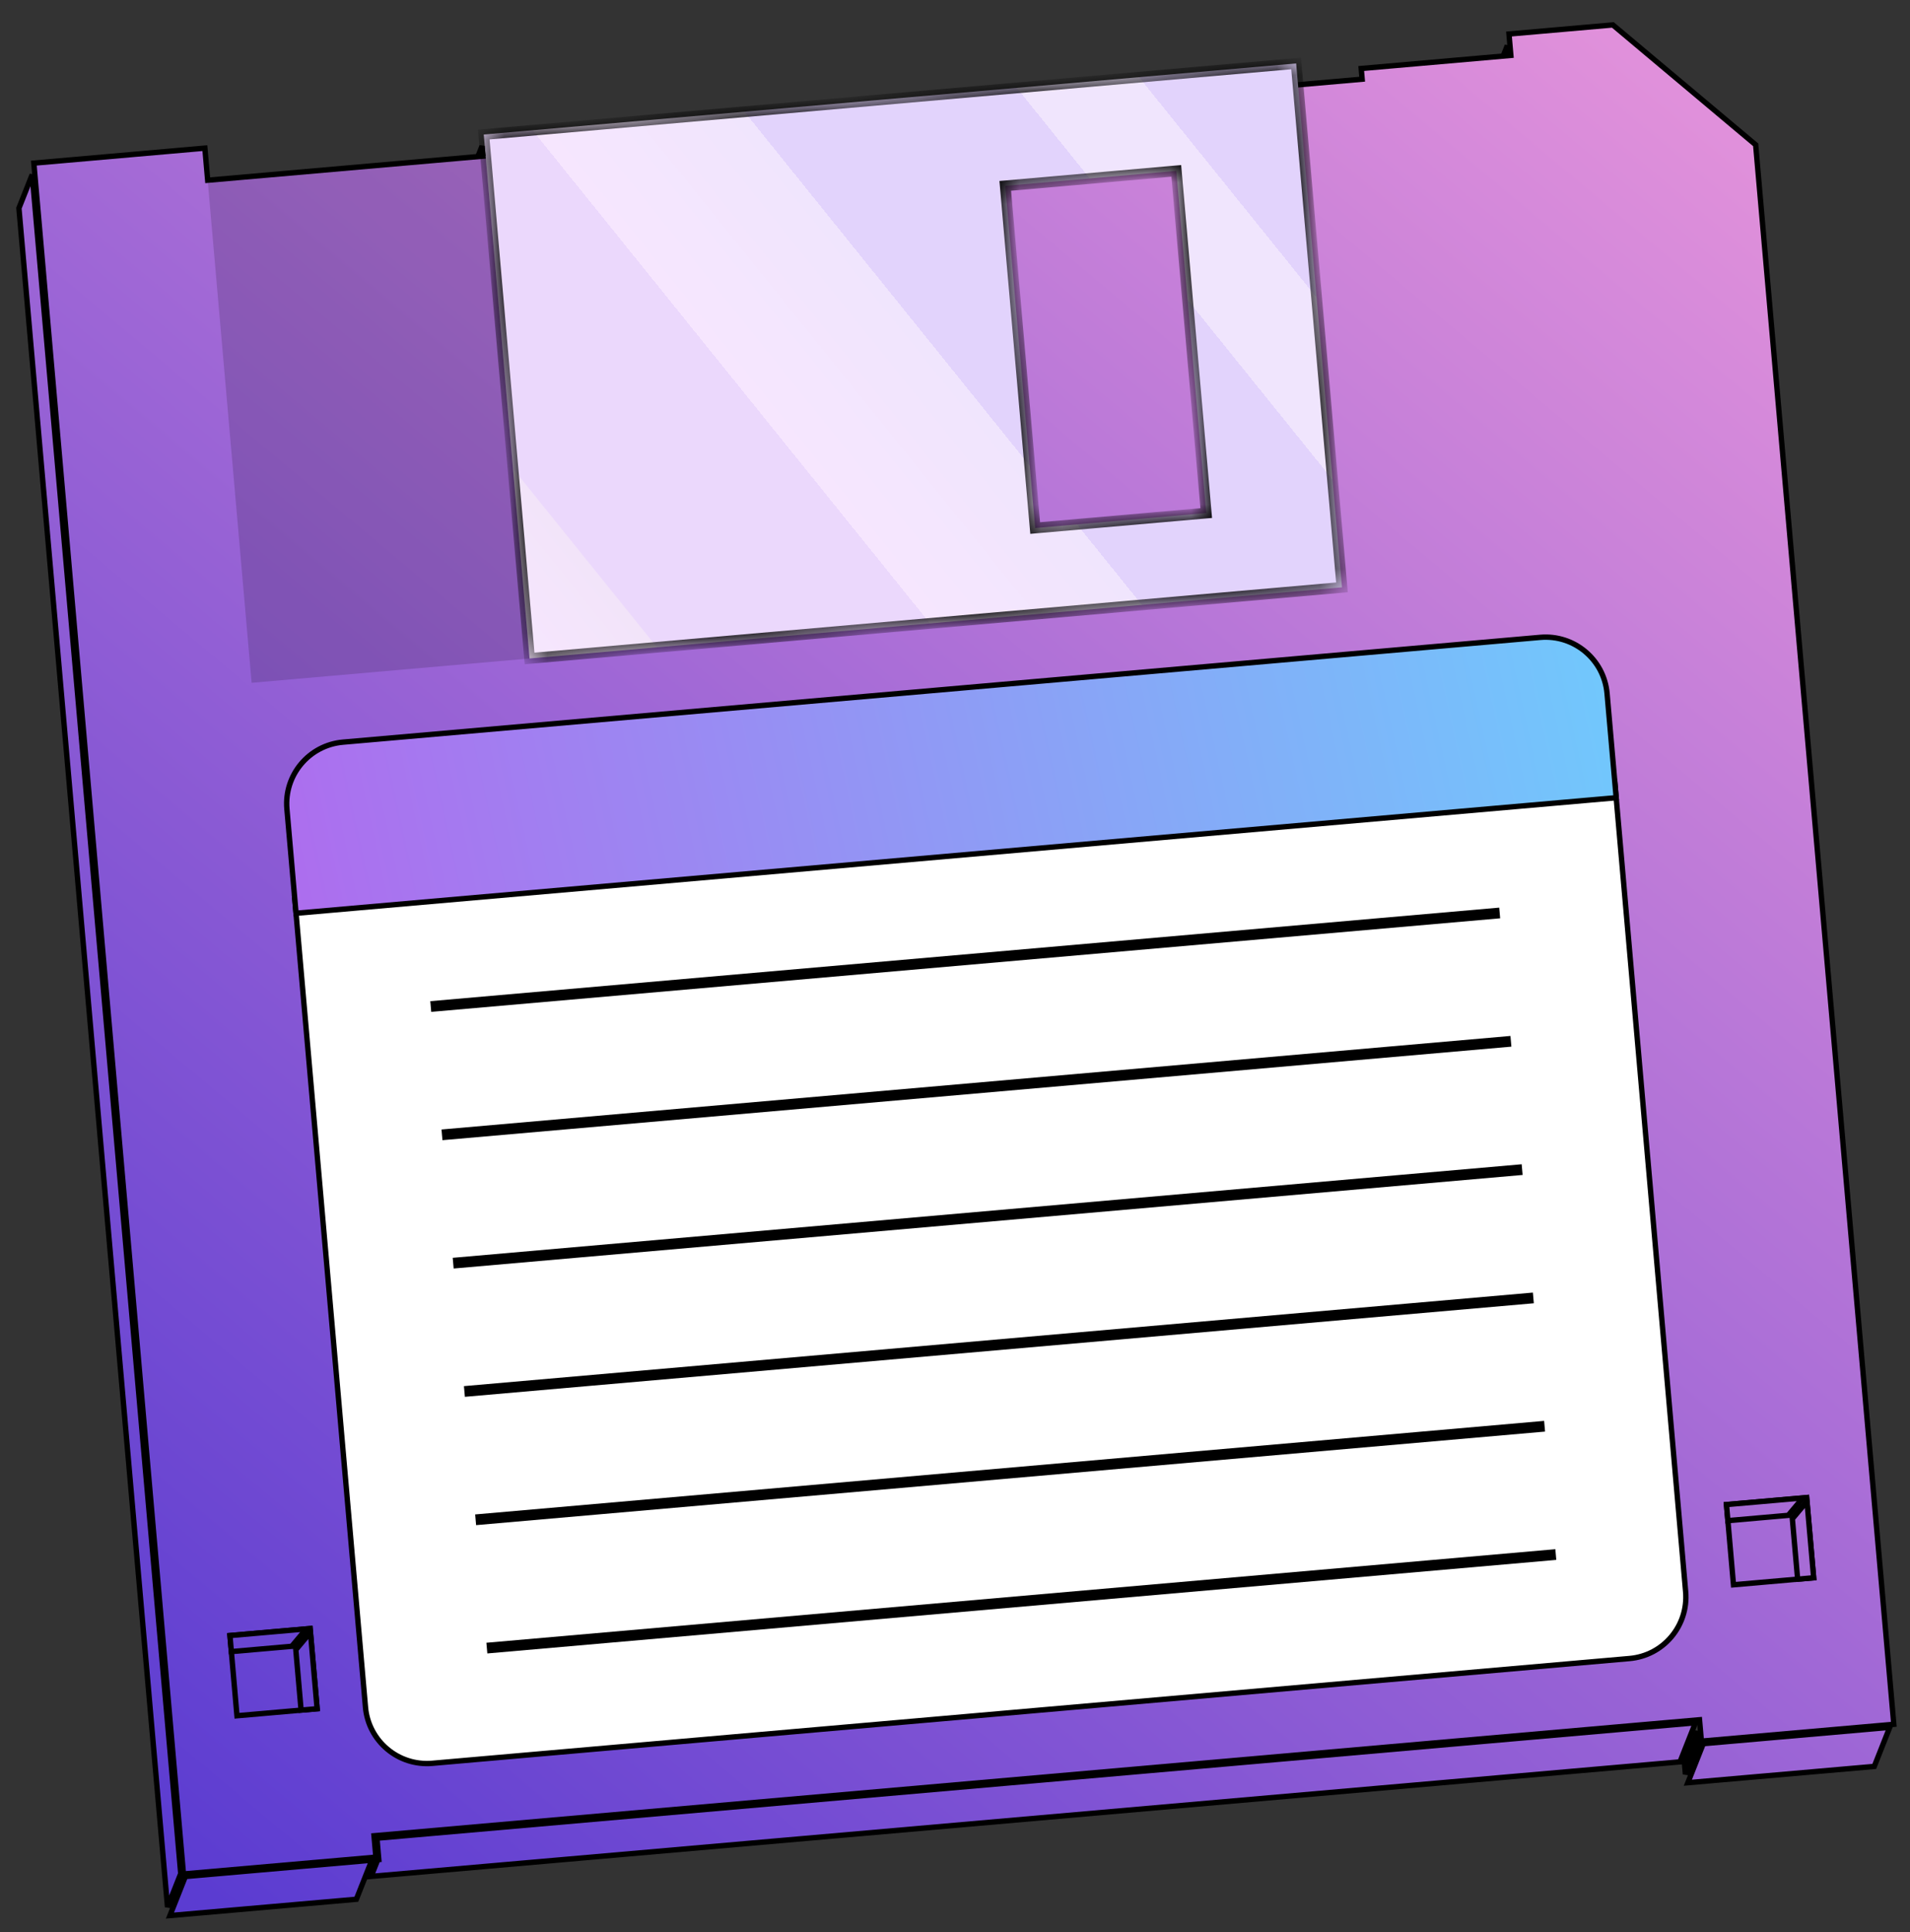 <svg width="89" height="90" viewBox="0 0 89 90" fill="none" xmlns="http://www.w3.org/2000/svg">
<rect x="0" y="0" width="89" height="90" fill="#333333" stroke="none"/>
<path d="M23.624 7.176L63.472 3.689L63.428 3.191L70.401 2.581L70.314 1.585L75.154 1.161L81.808 6.745L88.245 80.322L79.279 81.106L79.192 80.11L17.428 85.514L17.515 86.51L8.549 87.294L1.577 7.599L9.546 6.901L9.677 8.396L23.624 7.176Z" fill="url(#paint0_linear_95_430)" stroke="black" stroke-width="0.25"/>
<path d="M13.729 41.795L75.244 36.413L78.545 74.144C78.683 75.725 77.513 77.12 75.931 77.258L20.144 82.139C18.563 82.277 17.168 81.107 17.03 79.525L13.729 41.795Z" fill="white" stroke="black" stroke-width="0.25"/>
<path d="M15.983 34.571L71.769 29.69C73.351 29.552 74.746 30.722 74.884 32.303L75.309 37.16L13.794 42.542L13.369 37.685C13.231 36.104 14.401 34.709 15.983 34.571Z" fill="url(#paint1_linear_95_430)" stroke="black" stroke-width="0.25"/>
<path d="M20.072 46.886L69.881 42.528M20.595 52.863L70.404 48.506M21.117 58.841L70.927 54.483M21.64 64.818L71.45 60.46M22.163 70.795L71.973 66.437M22.686 76.772L72.496 72.414" stroke="black" stroke-width="0.5"/>
<rect x="9.677" y="8.396" width="13" height="23.5" transform="rotate(-5 9.677 8.396)" fill="black" fill-opacity="0.15"/>
<mask id="path-6-inside-1_95_430" fill="white">
<path fill-rule="evenodd" clip-rule="evenodd" d="M60.396 2.955L22.541 6.266L24.676 30.673L62.532 27.361L60.396 2.955ZM54.811 7.96L46.842 8.658L48.236 24.597L56.206 23.899L54.811 7.96Z"/>
</mask>
<path fill-rule="evenodd" clip-rule="evenodd" d="M60.396 2.955L22.541 6.266L24.676 30.673L62.532 27.361L60.396 2.955ZM54.811 7.96L46.842 8.658L48.236 24.597L56.206 23.899L54.811 7.96Z" fill="url(#paint2_linear_95_430)"/>
<path d="M22.541 6.266L22.519 6.017L22.27 6.039L22.292 6.288L22.541 6.266ZM60.396 2.955L60.645 2.933L60.623 2.684L60.374 2.706L60.396 2.955ZM24.676 30.673L24.427 30.695L24.449 30.944L24.698 30.922L24.676 30.673ZM62.532 27.361L62.553 27.61L62.802 27.589L62.781 27.34L62.532 27.361ZM46.842 8.658L46.82 8.409L46.571 8.43L46.593 8.679L46.842 8.658ZM54.811 7.96L55.06 7.939L55.038 7.69L54.789 7.711L54.811 7.96ZM48.236 24.597L47.987 24.619L48.009 24.868L48.258 24.846L48.236 24.597ZM56.206 23.899L56.227 24.148L56.477 24.127L56.455 23.878L56.206 23.899ZM22.563 6.516L60.418 3.204L60.374 2.706L22.519 6.017L22.563 6.516ZM24.925 30.651L22.79 6.245L22.292 6.288L24.427 30.695L24.925 30.651ZM62.51 27.112L24.654 30.424L24.698 30.922L62.553 27.61L62.51 27.112ZM60.147 2.976L62.282 27.383L62.781 27.34L60.645 2.933L60.147 2.976ZM46.863 8.907L54.833 8.209L54.789 7.711L46.82 8.409L46.863 8.907ZM48.485 24.575L47.091 8.636L46.593 8.679L47.987 24.619L48.485 24.575ZM56.184 23.651L48.214 24.348L48.258 24.846L56.227 24.148L56.184 23.651ZM54.562 7.982L55.957 23.921L56.455 23.878L55.06 7.939L54.562 7.982Z" fill="black" mask="url(#path-6-inside-1_95_430)"/>
<rect x="10.715" y="76.188" width="3.75" height="3.75" transform="rotate(-5 10.715 76.188)" fill="url(#paint3_linear_95_430)" stroke="black" stroke-width="0.25"/>
<rect x="80.448" y="70.087" width="3.75" height="3.75" transform="rotate(-5 80.448 70.087)" fill="url(#paint4_linear_95_430)" stroke="black" stroke-width="0.25"/>
<path d="M16.605 88.472L7.918 89.232L8.637 87.412L17.325 86.652L17.016 87.432L16.988 87.504L16.605 88.472ZM1.499 8.137L8.422 87.276L7.806 88.835L0.882 9.697L1.499 8.137ZM17.295 87.407L17.603 86.628L17.651 86.623L17.64 86.499L17.564 85.627L79.001 80.252L78.282 82.072L17.295 87.407ZM78.497 82.208L79.114 80.648L79.152 81.088L78.536 82.647L78.497 82.208ZM78.648 83.043L79.367 81.224L88.055 80.464L87.335 82.284L78.648 83.043ZM70.094 2.483L70.236 2.123L70.266 2.467L70.094 2.483ZM22.492 7.149L22.32 7.164L22.462 6.805L22.492 7.149Z" fill="url(#paint5_linear_95_430)" stroke="black" stroke-width="0.25"/>
<path d="M14.03 79.662L13.784 76.85L14.466 76.037L14.777 79.597L14.03 79.662ZM14.274 75.877L13.593 76.689L10.78 76.935L10.715 76.188L14.274 75.877Z" fill="#6A46D2" stroke="black" stroke-width="0.25"/>
<path d="M83.764 73.562L83.518 70.749L84.2 69.937L84.511 73.496L83.764 73.562ZM84.008 69.776L83.326 70.588L80.514 70.835L80.448 70.087L84.008 69.776Z" fill="#A76CD6" stroke="black" stroke-width="0.25"/>
<defs>
<linearGradient id="paint0_linear_95_430" x1="81.272" y1="0.626" x2="8.549" y2="87.294" gradientUnits="userSpaceOnUse">
<stop stop-color="#E694DB"/>
<stop offset="1" stop-color="#5B3CD1"/>
</linearGradient>
<linearGradient id="paint1_linear_95_430" x1="13.68" y1="42.677" x2="74.747" y2="29.304" gradientUnits="userSpaceOnUse">
<stop stop-color="#AD6DEE"/>
<stop offset="1" stop-color="#71C8FC"/>
</linearGradient>
<linearGradient id="paint2_linear_95_430" x1="60.396" y1="2.955" x2="25.203" y2="31.326" gradientUnits="userSpaceOnUse">
<stop stop-color="#E2D3FC"/>
<stop offset="0.135" stop-color="#E2D3FC"/>
<stop offset="0.135" stop-color="#F0E5FD"/>
<stop offset="0.24" stop-color="#F0E5FD"/>
<stop offset="0.24" stop-color="#E2D3FC"/>
<stop offset="0.474" stop-color="#E2D3FC"/>
<stop offset="0.474" stop-color="#F0E5FD"/>
<stop offset="0.656" stop-color="#F6E6FE"/>
<stop offset="0.656" stop-color="#EBD8FC"/>
<stop offset="0.89" stop-color="#EBD8FC"/>
<stop offset="0.891" stop-color="#F2E4F9"/>
<stop offset="1" stop-color="#F6E6FE"/>
</linearGradient>
<linearGradient id="paint3_linear_95_430" x1="87.579" y1="7.075" x2="7.579" y2="87.075" gradientUnits="userSpaceOnUse">
<stop stop-color="#E694DB"/>
<stop offset="1" stop-color="#5B3CD1"/>
</linearGradient>
<linearGradient id="paint4_linear_95_430" x1="87.313" y1="0.974" x2="7.313" y2="80.974" gradientUnits="userSpaceOnUse">
<stop stop-color="#E694DB"/>
<stop offset="1" stop-color="#5B3CD1"/>
</linearGradient>
<linearGradient id="paint5_linear_95_430" x1="81.273" y1="0.626" x2="8.549" y2="87.294" gradientUnits="userSpaceOnUse">
<stop stop-color="#E694DB"/>
<stop offset="1" stop-color="#5B3CD1"/>
</linearGradient>
</defs>
</svg>
